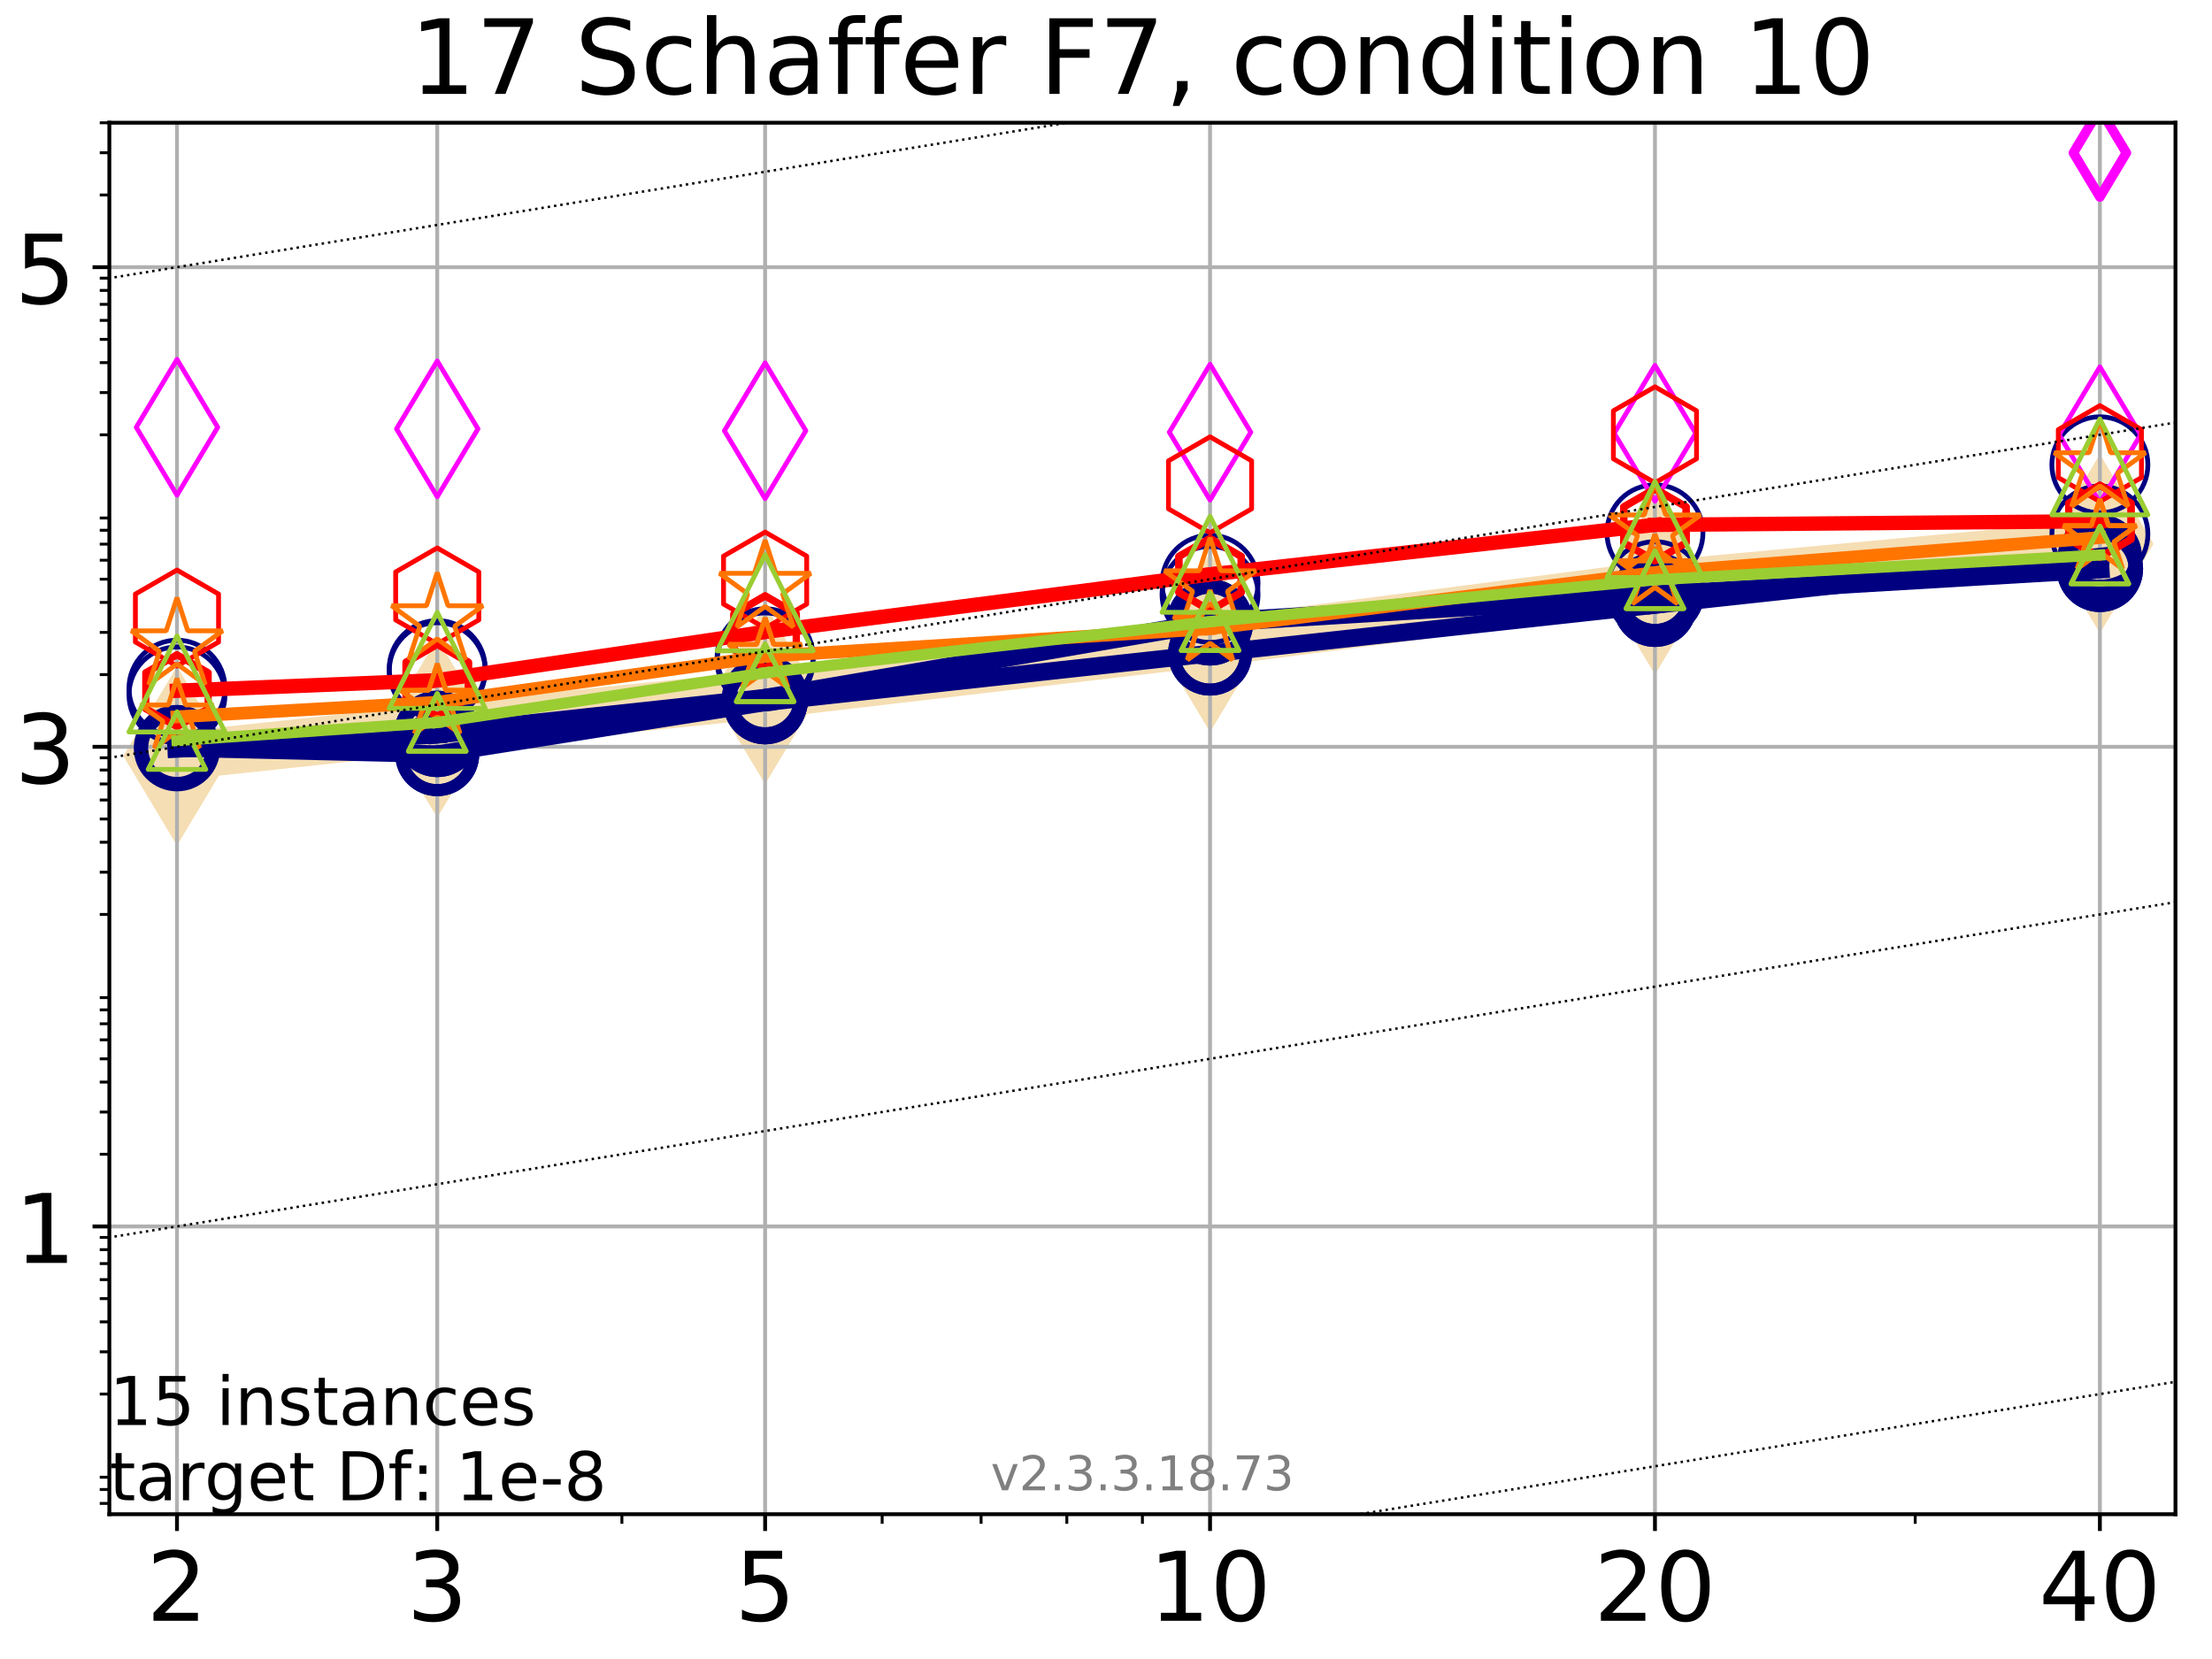 <?xml version="1.0" encoding="utf-8" standalone="no"?>
<!DOCTYPE svg PUBLIC "-//W3C//DTD SVG 1.1//EN"
  "http://www.w3.org/Graphics/SVG/1.1/DTD/svg11.dtd">
<!-- Created with matplotlib (https://matplotlib.org/) -->
<svg height="345.6pt" version="1.1" viewBox="0 0 460.8 345.6" width="460.8pt" xmlns="http://www.w3.org/2000/svg" xmlns:xlink="http://www.w3.org/1999/xlink">
 <defs>
  <style type="text/css">
*{stroke-linecap:butt;stroke-linejoin:round;}
  </style>
 </defs>
 <g id="figure_1">
  <g id="patch_1">
   <path d="M 0 345.6 
L 460.8 345.6 
L 460.8 0 
L 0 0 
z
" style="fill:#ffffff;"/>
  </g>
  <g id="axes_1">
   <g id="patch_2">
    <path d="M 22.78 315.44 
L 453.192 315.44 
L 453.192 25.56 
L 22.78 25.56 
z
" style="fill:#ffffff;"/>
   </g>
   <g id="line2d_1">
    <path clip-path="url(#pec51d8d184)" d="M 36.868 157.491 
L 91.085 151.68 
L 159.39 144.697 
L 252.074 133.842 
L 344.758 121.865 
L 437.443 113.269 
" style="fill:none;stroke:#f5deb3;stroke-linecap:square;stroke-width:10;"/>
    <defs>
     <path d="M -0 17.678 
L 10.607 0 
L 0 -17.678 
L -10.607 -0 
z
" id="me15bb0bf9f" style="stroke:#f5deb3;stroke-linejoin:miter;"/>
    </defs>
    <g clip-path="url(#pec51d8d184)">
     <use style="fill:#f5deb3;stroke:#f5deb3;stroke-linejoin:miter;" x="36.868" xlink:href="#me15bb0bf9f" y="157.491"/>
     <use style="fill:#f5deb3;stroke:#f5deb3;stroke-linejoin:miter;" x="91.085" xlink:href="#me15bb0bf9f" y="151.68"/>
     <use style="fill:#f5deb3;stroke:#f5deb3;stroke-linejoin:miter;" x="159.39" xlink:href="#me15bb0bf9f" y="144.697"/>
     <use style="fill:#f5deb3;stroke:#f5deb3;stroke-linejoin:miter;" x="252.074" xlink:href="#me15bb0bf9f" y="133.842"/>
     <use style="fill:#f5deb3;stroke:#f5deb3;stroke-linejoin:miter;" x="344.758" xlink:href="#me15bb0bf9f" y="121.865"/>
     <use style="fill:#f5deb3;stroke:#f5deb3;stroke-linejoin:miter;" x="437.443" xlink:href="#me15bb0bf9f" y="113.269"/>
    </g>
   </g>
   <g id="matplotlib.axis_1">
    <g id="xtick_1">
     <g id="line2d_2">
      <path clip-path="url(#pec51d8d184)" d="M 36.868 315.44 
L 36.868 25.56 
" style="fill:none;stroke:#b0b0b0;stroke-linecap:square;stroke-width:0.8;"/>
     </g>
     <g id="line2d_3">
      <defs>
       <path d="M 0 0 
L 0 3.5 
" id="m68711bae38" style="stroke:#000000;stroke-width:0.8;"/>
      </defs>
      <g>
       <use style="stroke:#000000;stroke-width:0.8;" x="36.868" xlink:href="#m68711bae38" y="315.44"/>
      </g>
     </g>
     <g id="text_1">
      <!-- 2 -->
      <defs>
       <path d="M 19.188 8.297 
L 53.609 8.297 
L 53.609 0 
L 7.328 0 
L 7.328 8.297 
Q 12.938 14.109 22.625 23.891 
Q 32.328 33.688 34.812 36.531 
Q 39.547 41.844 41.422 45.531 
Q 43.312 49.219 43.312 52.781 
Q 43.312 58.594 39.234 62.25 
Q 35.156 65.922 28.609 65.922 
Q 23.969 65.922 18.812 64.312 
Q 13.672 62.703 7.812 59.422 
L 7.812 69.391 
Q 13.766 71.781 18.938 73 
Q 24.125 74.219 28.422 74.219 
Q 39.75 74.219 46.484 68.547 
Q 53.219 62.891 53.219 53.422 
Q 53.219 48.922 51.531 44.891 
Q 49.859 40.875 45.406 35.406 
Q 44.188 33.984 37.641 27.219 
Q 31.109 20.453 19.188 8.297 
z
" id="DejaVuSans-50"/>
      </defs>
      <g transform="translate(30.506 337.637)scale(0.2 -0.2)">
       <use xlink:href="#DejaVuSans-50"/>
      </g>
     </g>
    </g>
    <g id="xtick_2">
     <g id="line2d_4">
      <path clip-path="url(#pec51d8d184)" d="M 91.085 315.44 
L 91.085 25.56 
" style="fill:none;stroke:#b0b0b0;stroke-linecap:square;stroke-width:0.8;"/>
     </g>
     <g id="line2d_5">
      <g>
       <use style="stroke:#000000;stroke-width:0.8;" x="91.085" xlink:href="#m68711bae38" y="315.44"/>
      </g>
     </g>
     <g id="text_2">
      <!-- 3 -->
      <defs>
       <path d="M 40.578 39.312 
Q 47.656 37.797 51.625 33 
Q 55.609 28.219 55.609 21.188 
Q 55.609 10.406 48.188 4.484 
Q 40.766 -1.422 27.094 -1.422 
Q 22.516 -1.422 17.656 -0.516 
Q 12.797 0.391 7.625 2.203 
L 7.625 11.719 
Q 11.719 9.328 16.594 8.109 
Q 21.484 6.891 26.812 6.891 
Q 36.078 6.891 40.938 10.547 
Q 45.797 14.203 45.797 21.188 
Q 45.797 27.641 41.281 31.266 
Q 36.766 34.906 28.719 34.906 
L 20.219 34.906 
L 20.219 43.016 
L 29.109 43.016 
Q 36.375 43.016 40.234 45.922 
Q 44.094 48.828 44.094 54.297 
Q 44.094 59.906 40.109 62.906 
Q 36.141 65.922 28.719 65.922 
Q 24.656 65.922 20.016 65.031 
Q 15.375 64.156 9.812 62.312 
L 9.812 71.094 
Q 15.438 72.656 20.344 73.438 
Q 25.25 74.219 29.594 74.219 
Q 40.828 74.219 47.359 69.109 
Q 53.906 64.016 53.906 55.328 
Q 53.906 49.266 50.438 45.094 
Q 46.969 40.922 40.578 39.312 
z
" id="DejaVuSans-51"/>
      </defs>
      <g transform="translate(84.723 337.637)scale(0.2 -0.2)">
       <use xlink:href="#DejaVuSans-51"/>
      </g>
     </g>
    </g>
    <g id="xtick_3">
     <g id="line2d_6">
      <path clip-path="url(#pec51d8d184)" d="M 159.39 315.44 
L 159.39 25.56 
" style="fill:none;stroke:#b0b0b0;stroke-linecap:square;stroke-width:0.8;"/>
     </g>
     <g id="line2d_7">
      <g>
       <use style="stroke:#000000;stroke-width:0.8;" x="159.39" xlink:href="#m68711bae38" y="315.44"/>
      </g>
     </g>
     <g id="text_3">
      <!-- 5 -->
      <defs>
       <path d="M 10.797 72.906 
L 49.516 72.906 
L 49.516 64.594 
L 19.828 64.594 
L 19.828 46.734 
Q 21.969 47.469 24.109 47.828 
Q 26.266 48.188 28.422 48.188 
Q 40.625 48.188 47.75 41.5 
Q 54.891 34.812 54.891 23.391 
Q 54.891 11.625 47.562 5.094 
Q 40.234 -1.422 26.906 -1.422 
Q 22.312 -1.422 17.547 -0.641 
Q 12.797 0.141 7.719 1.703 
L 7.719 11.625 
Q 12.109 9.234 16.797 8.062 
Q 21.484 6.891 26.703 6.891 
Q 35.156 6.891 40.078 11.328 
Q 45.016 15.766 45.016 23.391 
Q 45.016 31 40.078 35.438 
Q 35.156 39.891 26.703 39.891 
Q 22.75 39.891 18.812 39.016 
Q 14.891 38.141 10.797 36.281 
z
" id="DejaVuSans-53"/>
      </defs>
      <g transform="translate(153.028 337.637)scale(0.2 -0.2)">
       <use xlink:href="#DejaVuSans-53"/>
      </g>
     </g>
    </g>
    <g id="xtick_4">
     <g id="line2d_8">
      <path clip-path="url(#pec51d8d184)" d="M 252.074 315.44 
L 252.074 25.56 
" style="fill:none;stroke:#b0b0b0;stroke-linecap:square;stroke-width:0.8;"/>
     </g>
     <g id="line2d_9">
      <g>
       <use style="stroke:#000000;stroke-width:0.8;" x="252.074" xlink:href="#m68711bae38" y="315.44"/>
      </g>
     </g>
     <g id="text_4">
      <!-- 10 -->
      <defs>
       <path d="M 12.406 8.297 
L 28.516 8.297 
L 28.516 63.922 
L 10.984 60.406 
L 10.984 69.391 
L 28.422 72.906 
L 38.281 72.906 
L 38.281 8.297 
L 54.391 8.297 
L 54.391 0 
L 12.406 0 
z
" id="DejaVuSans-49"/>
       <path d="M 31.781 66.406 
Q 24.172 66.406 20.328 58.906 
Q 16.5 51.422 16.5 36.375 
Q 16.5 21.391 20.328 13.891 
Q 24.172 6.391 31.781 6.391 
Q 39.453 6.391 43.281 13.891 
Q 47.125 21.391 47.125 36.375 
Q 47.125 51.422 43.281 58.906 
Q 39.453 66.406 31.781 66.406 
z
M 31.781 74.219 
Q 44.047 74.219 50.516 64.516 
Q 56.984 54.828 56.984 36.375 
Q 56.984 17.969 50.516 8.266 
Q 44.047 -1.422 31.781 -1.422 
Q 19.531 -1.422 13.062 8.266 
Q 6.594 17.969 6.594 36.375 
Q 6.594 54.828 13.062 64.516 
Q 19.531 74.219 31.781 74.219 
z
" id="DejaVuSans-48"/>
      </defs>
      <g transform="translate(239.349 337.637)scale(0.2 -0.2)">
       <use xlink:href="#DejaVuSans-49"/>
       <use x="63.623" xlink:href="#DejaVuSans-48"/>
      </g>
     </g>
    </g>
    <g id="xtick_5">
     <g id="line2d_10">
      <path clip-path="url(#pec51d8d184)" d="M 344.758 315.44 
L 344.758 25.56 
" style="fill:none;stroke:#b0b0b0;stroke-linecap:square;stroke-width:0.8;"/>
     </g>
     <g id="line2d_11">
      <g>
       <use style="stroke:#000000;stroke-width:0.8;" x="344.758" xlink:href="#m68711bae38" y="315.44"/>
      </g>
     </g>
     <g id="text_5">
      <!-- 20 -->
      <g transform="translate(332.033 337.637)scale(0.2 -0.2)">
       <use xlink:href="#DejaVuSans-50"/>
       <use x="63.623" xlink:href="#DejaVuSans-48"/>
      </g>
     </g>
    </g>
    <g id="xtick_6">
     <g id="line2d_12">
      <path clip-path="url(#pec51d8d184)" d="M 437.443 315.44 
L 437.443 25.56 
" style="fill:none;stroke:#b0b0b0;stroke-linecap:square;stroke-width:0.8;"/>
     </g>
     <g id="line2d_13">
      <g>
       <use style="stroke:#000000;stroke-width:0.8;" x="437.443" xlink:href="#m68711bae38" y="315.44"/>
      </g>
     </g>
     <g id="text_6">
      <!-- 40 -->
      <defs>
       <path d="M 37.797 64.312 
L 12.891 25.391 
L 37.797 25.391 
z
M 35.203 72.906 
L 47.609 72.906 
L 47.609 25.391 
L 58.016 25.391 
L 58.016 17.188 
L 47.609 17.188 
L 47.609 0 
L 37.797 0 
L 37.797 17.188 
L 4.891 17.188 
L 4.891 26.703 
z
" id="DejaVuSans-52"/>
      </defs>
      <g transform="translate(424.718 337.637)scale(0.2 -0.2)">
       <use xlink:href="#DejaVuSans-52"/>
       <use x="63.623" xlink:href="#DejaVuSans-48"/>
      </g>
     </g>
    </g>
    <g id="xtick_7">
     <g id="line2d_14">
      <defs>
       <path d="M 0 0 
L 0 2 
" id="m7d50345750" style="stroke:#000000;stroke-width:0.6;"/>
      </defs>
      <g>
       <use style="stroke:#000000;stroke-width:0.6;" x="129.552" xlink:href="#m7d50345750" y="315.44"/>
      </g>
     </g>
    </g>
    <g id="xtick_8">
     <g id="line2d_15">
      <g>
       <use style="stroke:#000000;stroke-width:0.6;" x="183.769" xlink:href="#m7d50345750" y="315.44"/>
      </g>
     </g>
    </g>
    <g id="xtick_9">
     <g id="line2d_16">
      <g>
       <use style="stroke:#000000;stroke-width:0.6;" x="204.381" xlink:href="#m7d50345750" y="315.44"/>
      </g>
     </g>
    </g>
    <g id="xtick_10">
     <g id="line2d_17">
      <g>
       <use style="stroke:#000000;stroke-width:0.6;" x="222.237" xlink:href="#m7d50345750" y="315.44"/>
      </g>
     </g>
    </g>
    <g id="xtick_11">
     <g id="line2d_18">
      <g>
       <use style="stroke:#000000;stroke-width:0.6;" x="237.986" xlink:href="#m7d50345750" y="315.44"/>
      </g>
     </g>
    </g>
    <g id="xtick_12">
     <g id="line2d_19">
      <g>
       <use style="stroke:#000000;stroke-width:0.6;" x="398.975" xlink:href="#m7d50345750" y="315.44"/>
      </g>
     </g>
    </g>
   </g>
   <g id="matplotlib.axis_2">
    <g id="ytick_1">
     <g id="line2d_20">
      <path clip-path="url(#pec51d8d184)" d="M 22.78 255.491 
L 453.192 255.491 
" style="fill:none;stroke:#b0b0b0;stroke-linecap:square;stroke-width:0.8;"/>
     </g>
     <g id="line2d_21">
      <defs>
       <path d="M 0 0 
L -3.5 0 
" id="m1d83e9a3f2" style="stroke:#000000;stroke-width:0.8;"/>
      </defs>
      <g>
       <use style="stroke:#000000;stroke-width:0.8;" x="22.78" xlink:href="#m1d83e9a3f2" y="255.491"/>
      </g>
     </g>
     <g id="text_7">
      <!-- 1 -->
      <g transform="translate(3.055 263.089)scale(0.2 -0.2)">
       <use xlink:href="#DejaVuSans-49"/>
      </g>
     </g>
    </g>
    <g id="ytick_2">
     <g id="line2d_22">
      <path clip-path="url(#pec51d8d184)" d="M 22.78 155.575 
L 453.192 155.575 
" style="fill:none;stroke:#b0b0b0;stroke-linecap:square;stroke-width:0.8;"/>
     </g>
     <g id="line2d_23">
      <g>
       <use style="stroke:#000000;stroke-width:0.8;" x="22.78" xlink:href="#m1d83e9a3f2" y="155.575"/>
      </g>
     </g>
     <g id="text_8">
      <!-- 3 -->
      <g transform="translate(3.055 163.174)scale(0.2 -0.2)">
       <use xlink:href="#DejaVuSans-51"/>
      </g>
     </g>
    </g>
    <g id="ytick_3">
     <g id="line2d_24">
      <path clip-path="url(#pec51d8d184)" d="M 22.78 55.659 
L 453.192 55.659 
" style="fill:none;stroke:#b0b0b0;stroke-linecap:square;stroke-width:0.8;"/>
     </g>
     <g id="line2d_25">
      <g>
       <use style="stroke:#000000;stroke-width:0.8;" x="22.78" xlink:href="#m1d83e9a3f2" y="55.659"/>
      </g>
     </g>
     <g id="text_9">
      <!-- 5 -->
      <g transform="translate(3.055 63.258)scale(0.2 -0.2)">
       <use xlink:href="#DejaVuSans-53"/>
      </g>
     </g>
    </g>
    <g id="ytick_4">
     <g id="line2d_26">
      <defs>
       <path d="M 0 0 
L -2 0 
" id="m6122dd79e9" style="stroke:#000000;stroke-width:0.6;"/>
      </defs>
      <g>
       <use style="stroke:#000000;stroke-width:0.6;" x="22.78" xlink:href="#m6122dd79e9" y="313.187"/>
      </g>
     </g>
    </g>
    <g id="ytick_5">
     <g id="line2d_27">
      <g>
       <use style="stroke:#000000;stroke-width:0.6;" x="22.78" xlink:href="#m6122dd79e9" y="310.29"/>
      </g>
     </g>
    </g>
    <g id="ytick_6">
     <g id="line2d_28">
      <g>
       <use style="stroke:#000000;stroke-width:0.6;" x="22.78" xlink:href="#m6122dd79e9" y="307.734"/>
      </g>
     </g>
    </g>
    <g id="ytick_7">
     <g id="line2d_29">
      <g>
       <use style="stroke:#000000;stroke-width:0.6;" x="22.78" xlink:href="#m6122dd79e9" y="290.41"/>
      </g>
     </g>
    </g>
    <g id="ytick_8">
     <g id="line2d_30">
      <g>
       <use style="stroke:#000000;stroke-width:0.6;" x="22.78" xlink:href="#m6122dd79e9" y="281.613"/>
      </g>
     </g>
    </g>
    <g id="ytick_9">
     <g id="line2d_31">
      <g>
       <use style="stroke:#000000;stroke-width:0.6;" x="22.78" xlink:href="#m6122dd79e9" y="275.371"/>
      </g>
     </g>
    </g>
    <g id="ytick_10">
     <g id="line2d_32">
      <g>
       <use style="stroke:#000000;stroke-width:0.6;" x="22.78" xlink:href="#m6122dd79e9" y="270.529"/>
      </g>
     </g>
    </g>
    <g id="ytick_11">
     <g id="line2d_33">
      <g>
       <use style="stroke:#000000;stroke-width:0.6;" x="22.78" xlink:href="#m6122dd79e9" y="266.574"/>
      </g>
     </g>
    </g>
    <g id="ytick_12">
     <g id="line2d_34">
      <g>
       <use style="stroke:#000000;stroke-width:0.6;" x="22.78" xlink:href="#m6122dd79e9" y="263.229"/>
      </g>
     </g>
    </g>
    <g id="ytick_13">
     <g id="line2d_35">
      <g>
       <use style="stroke:#000000;stroke-width:0.6;" x="22.78" xlink:href="#m6122dd79e9" y="260.332"/>
      </g>
     </g>
    </g>
    <g id="ytick_14">
     <g id="line2d_36">
      <g>
       <use style="stroke:#000000;stroke-width:0.6;" x="22.78" xlink:href="#m6122dd79e9" y="257.777"/>
      </g>
     </g>
    </g>
    <g id="ytick_15">
     <g id="line2d_37">
      <g>
       <use style="stroke:#000000;stroke-width:0.6;" x="22.78" xlink:href="#m6122dd79e9" y="240.452"/>
      </g>
     </g>
    </g>
    <g id="ytick_16">
     <g id="line2d_38">
      <g>
       <use style="stroke:#000000;stroke-width:0.6;" x="22.78" xlink:href="#m6122dd79e9" y="231.655"/>
      </g>
     </g>
    </g>
    <g id="ytick_17">
     <g id="line2d_39">
      <g>
       <use style="stroke:#000000;stroke-width:0.6;" x="22.78" xlink:href="#m6122dd79e9" y="225.413"/>
      </g>
     </g>
    </g>
    <g id="ytick_18">
     <g id="line2d_40">
      <g>
       <use style="stroke:#000000;stroke-width:0.6;" x="22.78" xlink:href="#m6122dd79e9" y="220.572"/>
      </g>
     </g>
    </g>
    <g id="ytick_19">
     <g id="line2d_41">
      <g>
       <use style="stroke:#000000;stroke-width:0.6;" x="22.78" xlink:href="#m6122dd79e9" y="216.616"/>
      </g>
     </g>
    </g>
    <g id="ytick_20">
     <g id="line2d_42">
      <g>
       <use style="stroke:#000000;stroke-width:0.6;" x="22.78" xlink:href="#m6122dd79e9" y="213.271"/>
      </g>
     </g>
    </g>
    <g id="ytick_21">
     <g id="line2d_43">
      <g>
       <use style="stroke:#000000;stroke-width:0.6;" x="22.78" xlink:href="#m6122dd79e9" y="210.374"/>
      </g>
     </g>
    </g>
    <g id="ytick_22">
     <g id="line2d_44">
      <g>
       <use style="stroke:#000000;stroke-width:0.6;" x="22.78" xlink:href="#m6122dd79e9" y="207.819"/>
      </g>
     </g>
    </g>
    <g id="ytick_23">
     <g id="line2d_45">
      <g>
       <use style="stroke:#000000;stroke-width:0.6;" x="22.78" xlink:href="#m6122dd79e9" y="190.494"/>
      </g>
     </g>
    </g>
    <g id="ytick_24">
     <g id="line2d_46">
      <g>
       <use style="stroke:#000000;stroke-width:0.6;" x="22.78" xlink:href="#m6122dd79e9" y="181.697"/>
      </g>
     </g>
    </g>
    <g id="ytick_25">
     <g id="line2d_47">
      <g>
       <use style="stroke:#000000;stroke-width:0.6;" x="22.78" xlink:href="#m6122dd79e9" y="175.455"/>
      </g>
     </g>
    </g>
    <g id="ytick_26">
     <g id="line2d_48">
      <g>
       <use style="stroke:#000000;stroke-width:0.6;" x="22.78" xlink:href="#m6122dd79e9" y="170.614"/>
      </g>
     </g>
    </g>
    <g id="ytick_27">
     <g id="line2d_49">
      <g>
       <use style="stroke:#000000;stroke-width:0.6;" x="22.78" xlink:href="#m6122dd79e9" y="166.658"/>
      </g>
     </g>
    </g>
    <g id="ytick_28">
     <g id="line2d_50">
      <g>
       <use style="stroke:#000000;stroke-width:0.6;" x="22.78" xlink:href="#m6122dd79e9" y="163.314"/>
      </g>
     </g>
    </g>
    <g id="ytick_29">
     <g id="line2d_51">
      <g>
       <use style="stroke:#000000;stroke-width:0.6;" x="22.78" xlink:href="#m6122dd79e9" y="160.416"/>
      </g>
     </g>
    </g>
    <g id="ytick_30">
     <g id="line2d_52">
      <g>
       <use style="stroke:#000000;stroke-width:0.6;" x="22.78" xlink:href="#m6122dd79e9" y="157.861"/>
      </g>
     </g>
    </g>
    <g id="ytick_31">
     <g id="line2d_53">
      <g>
       <use style="stroke:#000000;stroke-width:0.6;" x="22.78" xlink:href="#m6122dd79e9" y="140.536"/>
      </g>
     </g>
    </g>
    <g id="ytick_32">
     <g id="line2d_54">
      <g>
       <use style="stroke:#000000;stroke-width:0.6;" x="22.78" xlink:href="#m6122dd79e9" y="131.739"/>
      </g>
     </g>
    </g>
    <g id="ytick_33">
     <g id="line2d_55">
      <g>
       <use style="stroke:#000000;stroke-width:0.6;" x="22.78" xlink:href="#m6122dd79e9" y="125.497"/>
      </g>
     </g>
    </g>
    <g id="ytick_34">
     <g id="line2d_56">
      <g>
       <use style="stroke:#000000;stroke-width:0.6;" x="22.78" xlink:href="#m6122dd79e9" y="120.656"/>
      </g>
     </g>
    </g>
    <g id="ytick_35">
     <g id="line2d_57">
      <g>
       <use style="stroke:#000000;stroke-width:0.6;" x="22.78" xlink:href="#m6122dd79e9" y="116.7"/>
      </g>
     </g>
    </g>
    <g id="ytick_36">
     <g id="line2d_58">
      <g>
       <use style="stroke:#000000;stroke-width:0.6;" x="22.78" xlink:href="#m6122dd79e9" y="113.356"/>
      </g>
     </g>
    </g>
    <g id="ytick_37">
     <g id="line2d_59">
      <g>
       <use style="stroke:#000000;stroke-width:0.6;" x="22.78" xlink:href="#m6122dd79e9" y="110.459"/>
      </g>
     </g>
    </g>
    <g id="ytick_38">
     <g id="line2d_60">
      <g>
       <use style="stroke:#000000;stroke-width:0.6;" x="22.78" xlink:href="#m6122dd79e9" y="107.903"/>
      </g>
     </g>
    </g>
    <g id="ytick_39">
     <g id="line2d_61">
      <g>
       <use style="stroke:#000000;stroke-width:0.6;" x="22.78" xlink:href="#m6122dd79e9" y="90.578"/>
      </g>
     </g>
    </g>
    <g id="ytick_40">
     <g id="line2d_62">
      <g>
       <use style="stroke:#000000;stroke-width:0.6;" x="22.78" xlink:href="#m6122dd79e9" y="81.781"/>
      </g>
     </g>
    </g>
    <g id="ytick_41">
     <g id="line2d_63">
      <g>
       <use style="stroke:#000000;stroke-width:0.6;" x="22.78" xlink:href="#m6122dd79e9" y="75.54"/>
      </g>
     </g>
    </g>
    <g id="ytick_42">
     <g id="line2d_64">
      <g>
       <use style="stroke:#000000;stroke-width:0.6;" x="22.78" xlink:href="#m6122dd79e9" y="70.698"/>
      </g>
     </g>
    </g>
    <g id="ytick_43">
     <g id="line2d_65">
      <g>
       <use style="stroke:#000000;stroke-width:0.6;" x="22.78" xlink:href="#m6122dd79e9" y="66.743"/>
      </g>
     </g>
    </g>
    <g id="ytick_44">
     <g id="line2d_66">
      <g>
       <use style="stroke:#000000;stroke-width:0.6;" x="22.78" xlink:href="#m6122dd79e9" y="63.398"/>
      </g>
     </g>
    </g>
    <g id="ytick_45">
     <g id="line2d_67">
      <g>
       <use style="stroke:#000000;stroke-width:0.6;" x="22.78" xlink:href="#m6122dd79e9" y="60.501"/>
      </g>
     </g>
    </g>
    <g id="ytick_46">
     <g id="line2d_68">
      <g>
       <use style="stroke:#000000;stroke-width:0.6;" x="22.78" xlink:href="#m6122dd79e9" y="57.945"/>
      </g>
     </g>
    </g>
    <g id="ytick_47">
     <g id="line2d_69">
      <g>
       <use style="stroke:#000000;stroke-width:0.6;" x="22.78" xlink:href="#m6122dd79e9" y="40.621"/>
      </g>
     </g>
    </g>
    <g id="ytick_48">
     <g id="line2d_70">
      <g>
       <use style="stroke:#000000;stroke-width:0.6;" x="22.78" xlink:href="#m6122dd79e9" y="31.824"/>
      </g>
     </g>
    </g>
    <g id="ytick_49">
     <g id="line2d_71">
      <g>
       <use style="stroke:#000000;stroke-width:0.6;" x="22.78" xlink:href="#m6122dd79e9" y="25.582"/>
      </g>
     </g>
    </g>
   </g>
   <g id="line2d_72">
    <path clip-path="url(#pec51d8d184)" d="M 36.868 155.849 
L 91.085 152.883 
" style="fill:none;stroke:#000080;stroke-linecap:square;stroke-width:4;"/>
    <defs>
     <path d="M 0 7.5 
C 1.989 7.5 3.897 6.71 5.303 5.303 
C 6.71 3.897 7.5 1.989 7.5 0 
C 7.5 -1.989 6.71 -3.897 5.303 -5.303 
C 3.897 -6.71 1.989 -7.5 0 -7.5 
C -1.989 -7.5 -3.897 -6.71 -5.303 -5.303 
C -6.71 -3.897 -7.5 -1.989 -7.5 0 
C -7.5 1.989 -6.71 3.897 -5.303 5.303 
C -3.897 6.71 -1.989 7.5 0 7.5 
z
" id="m231970444f" style="stroke:#000080;stroke-width:3;"/>
    </defs>
    <g clip-path="url(#pec51d8d184)">
     <use style="fill-opacity:0;stroke:#000080;stroke-width:3;" x="36.868" xlink:href="#m231970444f" y="155.849"/>
     <use style="fill-opacity:0;stroke:#000080;stroke-width:3;" x="91.085" xlink:href="#m231970444f" y="152.883"/>
    </g>
   </g>
   <g id="line2d_73">
    <path clip-path="url(#pec51d8d184)" d="M 91.085 152.883 
L 159.39 145.508 
" style="fill:none;stroke:#000080;stroke-linecap:square;stroke-width:4;"/>
    <g clip-path="url(#pec51d8d184)">
     <use style="fill-opacity:0;stroke:#000080;stroke-width:3;" x="91.085" xlink:href="#m231970444f" y="152.883"/>
     <use style="fill-opacity:0;stroke:#000080;stroke-width:3;" x="159.39" xlink:href="#m231970444f" y="145.508"/>
    </g>
   </g>
   <g id="line2d_74">
    <path clip-path="url(#pec51d8d184)" d="M 159.39 145.508 
L 252.074 129.647 
" style="fill:none;stroke:#000080;stroke-linecap:square;stroke-width:4;"/>
    <g clip-path="url(#pec51d8d184)">
     <use style="fill-opacity:0;stroke:#000080;stroke-width:3;" x="159.39" xlink:href="#m231970444f" y="145.508"/>
     <use style="fill-opacity:0;stroke:#000080;stroke-width:3;" x="252.074" xlink:href="#m231970444f" y="129.647"/>
    </g>
   </g>
   <g id="line2d_75">
    <path clip-path="url(#pec51d8d184)" d="M 252.074 129.647 
L 344.758 123.986 
" style="fill:none;stroke:#000080;stroke-linecap:square;stroke-width:4;"/>
    <g clip-path="url(#pec51d8d184)">
     <use style="fill-opacity:0;stroke:#000080;stroke-width:3;" x="252.074" xlink:href="#m231970444f" y="129.647"/>
     <use style="fill-opacity:0;stroke:#000080;stroke-width:3;" x="344.758" xlink:href="#m231970444f" y="123.986"/>
    </g>
   </g>
   <g id="line2d_76">
    <path clip-path="url(#pec51d8d184)" d="M 344.758 123.986 
L 437.443 118.501 
" style="fill:none;stroke:#000080;stroke-linecap:square;stroke-width:4;"/>
    <g clip-path="url(#pec51d8d184)">
     <use style="fill-opacity:0;stroke:#000080;stroke-width:3;" x="344.758" xlink:href="#m231970444f" y="123.986"/>
     <use style="fill-opacity:0;stroke:#000080;stroke-width:3;" x="437.443" xlink:href="#m231970444f" y="118.501"/>
    </g>
   </g>
   <g id="line2d_77">
    <path clip-path="url(#pec51d8d184)" d="M 437.443 118.501 
" style="fill:none;stroke:#000080;stroke-linecap:square;stroke-width:4;"/>
    <g clip-path="url(#pec51d8d184)">
     <use style="fill-opacity:0;stroke:#000080;stroke-width:3;" x="437.443" xlink:href="#m231970444f" y="118.501"/>
    </g>
   </g>
   <g id="line2d_78"/>
   <g id="line2d_79">
    <defs>
     <path d="M 0 10 
C 2.652 10 5.196 8.946 7.071 7.071 
C 8.946 5.196 10 2.652 10 0 
C 10 -2.652 8.946 -5.196 7.071 -7.071 
C 5.196 -8.946 2.652 -10 0 -10 
C -2.652 -10 -5.196 -8.946 -7.071 -7.071 
C -8.946 -5.196 -10 -2.652 -10 0 
C -10 2.652 -8.946 5.196 -7.071 7.071 
C -5.196 8.946 -2.652 10 0 10 
z
" id="m37661b1d58" style="stroke:#000080;"/>
    </defs>
    <g clip-path="url(#pec51d8d184)">
     <use style="fill-opacity:0;stroke:#000080;" x="36.868" xlink:href="#m37661b1d58" y="144.769"/>
     <use style="fill-opacity:0;stroke:#000080;" x="91.085" xlink:href="#m37661b1d58" y="139.286"/>
     <use style="fill-opacity:0;stroke:#000080;" x="159.39" xlink:href="#m37661b1d58" y="137.682"/>
     <use style="fill-opacity:0;stroke:#000080;" x="252.074" xlink:href="#m37661b1d58" y="121.493"/>
     <use style="fill-opacity:0;stroke:#000080;" x="344.758" xlink:href="#m37661b1d58" y="111.001"/>
     <use style="fill-opacity:0;stroke:#000080;" x="437.443" xlink:href="#m37661b1d58" y="111.251"/>
    </g>
   </g>
   <g id="line2d_80">
    <path clip-path="url(#pec51d8d184)" d="M 36.868 155.818 
L 91.085 157.106 
" style="fill:none;stroke:#000080;stroke-linecap:square;stroke-width:3.667;"/>
    <defs>
     <path d="M 0 7.5 
C 1.989 7.5 3.897 6.71 5.303 5.303 
C 6.71 3.897 7.5 1.989 7.5 0 
C 7.5 -1.989 6.71 -3.897 5.303 -5.303 
C 3.897 -6.71 1.989 -7.5 0 -7.5 
C -1.989 -7.5 -3.897 -6.71 -5.303 -5.303 
C -6.71 -3.897 -7.5 -1.989 -7.5 0 
C -7.5 1.989 -6.71 3.897 -5.303 5.303 
C -3.897 6.71 -1.989 7.5 0 7.5 
z
" id="m750f864ede" style="stroke:#000080;stroke-width:2.5;"/>
    </defs>
    <g clip-path="url(#pec51d8d184)">
     <use style="fill-opacity:0;stroke:#000080;stroke-width:2.5;" x="36.868" xlink:href="#m750f864ede" y="155.818"/>
     <use style="fill-opacity:0;stroke:#000080;stroke-width:2.5;" x="91.085" xlink:href="#m750f864ede" y="157.106"/>
    </g>
   </g>
   <g id="line2d_81">
    <path clip-path="url(#pec51d8d184)" d="M 91.085 157.106 
L 159.39 146.309 
" style="fill:none;stroke:#000080;stroke-linecap:square;stroke-width:3.667;"/>
    <g clip-path="url(#pec51d8d184)">
     <use style="fill-opacity:0;stroke:#000080;stroke-width:2.5;" x="91.085" xlink:href="#m750f864ede" y="157.106"/>
     <use style="fill-opacity:0;stroke:#000080;stroke-width:2.5;" x="159.39" xlink:href="#m750f864ede" y="146.309"/>
    </g>
   </g>
   <g id="line2d_82">
    <path clip-path="url(#pec51d8d184)" d="M 159.39 146.309 
L 252.074 136.155 
" style="fill:none;stroke:#000080;stroke-linecap:square;stroke-width:3.667;"/>
    <g clip-path="url(#pec51d8d184)">
     <use style="fill-opacity:0;stroke:#000080;stroke-width:2.5;" x="159.39" xlink:href="#m750f864ede" y="146.309"/>
     <use style="fill-opacity:0;stroke:#000080;stroke-width:2.5;" x="252.074" xlink:href="#m750f864ede" y="136.155"/>
    </g>
   </g>
   <g id="line2d_83">
    <path clip-path="url(#pec51d8d184)" d="M 252.074 136.155 
L 344.758 126.021 
" style="fill:none;stroke:#000080;stroke-linecap:square;stroke-width:3.667;"/>
    <g clip-path="url(#pec51d8d184)">
     <use style="fill-opacity:0;stroke:#000080;stroke-width:2.5;" x="252.074" xlink:href="#m750f864ede" y="136.155"/>
     <use style="fill-opacity:0;stroke:#000080;stroke-width:2.5;" x="344.758" xlink:href="#m750f864ede" y="126.021"/>
    </g>
   </g>
   <g id="line2d_84">
    <path clip-path="url(#pec51d8d184)" d="M 344.758 126.021 
L 437.443 115.953 
" style="fill:none;stroke:#000080;stroke-linecap:square;stroke-width:3.667;"/>
    <g clip-path="url(#pec51d8d184)">
     <use style="fill-opacity:0;stroke:#000080;stroke-width:2.5;" x="344.758" xlink:href="#m750f864ede" y="126.021"/>
     <use style="fill-opacity:0;stroke:#000080;stroke-width:2.5;" x="437.443" xlink:href="#m750f864ede" y="115.953"/>
    </g>
   </g>
   <g id="line2d_85">
    <path clip-path="url(#pec51d8d184)" d="M 437.443 115.953 
" style="fill:none;stroke:#000080;stroke-linecap:square;stroke-width:3.667;"/>
    <g clip-path="url(#pec51d8d184)">
     <use style="fill-opacity:0;stroke:#000080;stroke-width:2.5;" x="437.443" xlink:href="#m750f864ede" y="115.953"/>
    </g>
   </g>
   <g id="line2d_86"/>
   <g id="line2d_87">
    <g clip-path="url(#pec51d8d184)">
     <use style="fill-opacity:0;stroke:#000080;" x="36.868" xlink:href="#m37661b1d58" y="143.365"/>
     <use style="fill-opacity:0;stroke:#000080;" x="91.085" xlink:href="#m37661b1d58" y="139.72"/>
     <use style="fill-opacity:0;stroke:#000080;" x="159.39" xlink:href="#m37661b1d58" y="136.822"/>
     <use style="fill-opacity:0;stroke:#000080;" x="252.074" xlink:href="#m37661b1d58" y="123.831"/>
     <use style="fill-opacity:0;stroke:#000080;" x="344.758" xlink:href="#m37661b1d58" y="122.831"/>
     <use style="fill-opacity:0;stroke:#000080;" x="437.443" xlink:href="#m37661b1d58" y="96.825"/>
    </g>
   </g>
   <g id="line2d_88">
    <path clip-path="url(#pec51d8d184)" d="M 437.443 31.842 
" style="fill:none;stroke:#ff00ff;stroke-linecap:square;stroke-width:3.333;"/>
    <defs>
     <path d="M -0 9.192 
L 5.515 0 
L 0 -9.192 
L -5.515 -0 
z
" id="m9096439503" style="stroke:#ff00ff;stroke-linejoin:miter;stroke-width:2;"/>
    </defs>
    <g clip-path="url(#pec51d8d184)">
     <use style="fill-opacity:0;stroke:#ff00ff;stroke-linejoin:miter;stroke-width:2;" x="437.443" xlink:href="#m9096439503" y="31.842"/>
    </g>
   </g>
   <g id="line2d_89"/>
   <g id="line2d_90">
    <defs>
     <path d="M -0 14.142 
L 8.485 0 
L -0 -14.142 
L -8.485 -0 
z
" id="m6391b1c2c2" style="stroke:#ff00ff;stroke-linejoin:miter;"/>
    </defs>
    <g clip-path="url(#pec51d8d184)">
     <use style="fill-opacity:0;stroke:#ff00ff;stroke-linejoin:miter;" x="36.868" xlink:href="#m6391b1c2c2" y="89.012"/>
     <use style="fill-opacity:0;stroke:#ff00ff;stroke-linejoin:miter;" x="91.085" xlink:href="#m6391b1c2c2" y="89.336"/>
     <use style="fill-opacity:0;stroke:#ff00ff;stroke-linejoin:miter;" x="159.39" xlink:href="#m6391b1c2c2" y="89.73"/>
     <use style="fill-opacity:0;stroke:#ff00ff;stroke-linejoin:miter;" x="252.074" xlink:href="#m6391b1c2c2" y="90.032"/>
     <use style="fill-opacity:0;stroke:#ff00ff;stroke-linejoin:miter;" x="344.758" xlink:href="#m6391b1c2c2" y="90.256"/>
     <use style="fill-opacity:0;stroke:#ff00ff;stroke-linejoin:miter;" x="437.443" xlink:href="#m6391b1c2c2" y="90.565"/>
    </g>
   </g>
   <g id="line2d_91">
    <path clip-path="url(#pec51d8d184)" d="M 36.868 143.89 
L 91.085 141.712 
" style="fill:none;stroke:#ff0000;stroke-linecap:square;stroke-width:3;"/>
    <defs>
     <path d="M 0 -7.5 
L -6.495 -3.75 
L -6.495 3.75 
L -0 7.5 
L 6.495 3.75 
L 6.495 -3.75 
z
" id="m71729aacdb" style="stroke:#ff0000;stroke-linejoin:miter;stroke-width:1.5;"/>
    </defs>
    <g clip-path="url(#pec51d8d184)">
     <use style="fill-opacity:0;stroke:#ff0000;stroke-linejoin:miter;stroke-width:1.5;" x="36.868" xlink:href="#m71729aacdb" y="143.89"/>
     <use style="fill-opacity:0;stroke:#ff0000;stroke-linejoin:miter;stroke-width:1.5;" x="91.085" xlink:href="#m71729aacdb" y="141.712"/>
    </g>
   </g>
   <g id="line2d_92">
    <path clip-path="url(#pec51d8d184)" d="M 91.085 141.712 
L 159.39 131.631 
" style="fill:none;stroke:#ff0000;stroke-linecap:square;stroke-width:3;"/>
    <g clip-path="url(#pec51d8d184)">
     <use style="fill-opacity:0;stroke:#ff0000;stroke-linejoin:miter;stroke-width:1.5;" x="91.085" xlink:href="#m71729aacdb" y="141.712"/>
     <use style="fill-opacity:0;stroke:#ff0000;stroke-linejoin:miter;stroke-width:1.5;" x="159.39" xlink:href="#m71729aacdb" y="131.631"/>
    </g>
   </g>
   <g id="line2d_93">
    <path clip-path="url(#pec51d8d184)" d="M 159.39 131.631 
L 252.074 119.67 
" style="fill:none;stroke:#ff0000;stroke-linecap:square;stroke-width:3;"/>
    <g clip-path="url(#pec51d8d184)">
     <use style="fill-opacity:0;stroke:#ff0000;stroke-linejoin:miter;stroke-width:1.5;" x="159.39" xlink:href="#m71729aacdb" y="131.631"/>
     <use style="fill-opacity:0;stroke:#ff0000;stroke-linejoin:miter;stroke-width:1.5;" x="252.074" xlink:href="#m71729aacdb" y="119.67"/>
    </g>
   </g>
   <g id="line2d_94">
    <path clip-path="url(#pec51d8d184)" d="M 252.074 119.67 
L 344.758 109.334 
" style="fill:none;stroke:#ff0000;stroke-linecap:square;stroke-width:3;"/>
    <g clip-path="url(#pec51d8d184)">
     <use style="fill-opacity:0;stroke:#ff0000;stroke-linejoin:miter;stroke-width:1.5;" x="252.074" xlink:href="#m71729aacdb" y="119.67"/>
     <use style="fill-opacity:0;stroke:#ff0000;stroke-linejoin:miter;stroke-width:1.5;" x="344.758" xlink:href="#m71729aacdb" y="109.334"/>
    </g>
   </g>
   <g id="line2d_95">
    <path clip-path="url(#pec51d8d184)" d="M 344.758 109.334 
L 437.443 108.583 
" style="fill:none;stroke:#ff0000;stroke-linecap:square;stroke-width:3;"/>
    <g clip-path="url(#pec51d8d184)">
     <use style="fill-opacity:0;stroke:#ff0000;stroke-linejoin:miter;stroke-width:1.5;" x="344.758" xlink:href="#m71729aacdb" y="109.334"/>
     <use style="fill-opacity:0;stroke:#ff0000;stroke-linejoin:miter;stroke-width:1.5;" x="437.443" xlink:href="#m71729aacdb" y="108.583"/>
    </g>
   </g>
   <g id="line2d_96">
    <path clip-path="url(#pec51d8d184)" d="M 437.443 108.583 
" style="fill:none;stroke:#ff0000;stroke-linecap:square;stroke-width:3;"/>
    <g clip-path="url(#pec51d8d184)">
     <use style="fill-opacity:0;stroke:#ff0000;stroke-linejoin:miter;stroke-width:1.5;" x="437.443" xlink:href="#m71729aacdb" y="108.583"/>
    </g>
   </g>
   <g id="line2d_97"/>
   <g id="line2d_98">
    <defs>
     <path d="M 0 -10 
L -8.66 -5 
L -8.66 5 
L -0 10 
L 8.66 5 
L 8.66 -5 
z
" id="m991a12ef22" style="stroke:#ff0000;stroke-linejoin:miter;"/>
    </defs>
    <g clip-path="url(#pec51d8d184)">
     <use style="fill-opacity:0;stroke:#ff0000;stroke-linejoin:miter;" x="36.868" xlink:href="#m991a12ef22" y="128.751"/>
     <use style="fill-opacity:0;stroke:#ff0000;stroke-linejoin:miter;" x="91.085" xlink:href="#m991a12ef22" y="124.146"/>
     <use style="fill-opacity:0;stroke:#ff0000;stroke-linejoin:miter;" x="159.39" xlink:href="#m991a12ef22" y="120.845"/>
     <use style="fill-opacity:0;stroke:#ff0000;stroke-linejoin:miter;" x="252.074" xlink:href="#m991a12ef22" y="100.999"/>
     <use style="fill-opacity:0;stroke:#ff0000;stroke-linejoin:miter;" x="344.758" xlink:href="#m991a12ef22" y="90.576"/>
     <use style="fill-opacity:0;stroke:#ff0000;stroke-linejoin:miter;" x="437.443" xlink:href="#m991a12ef22" y="94.492"/>
    </g>
   </g>
   <g id="line2d_99">
    <path clip-path="url(#pec51d8d184)" d="M 36.868 149.331 
L 91.085 146.293 
" style="fill:none;stroke:#ff7500;stroke-linecap:square;stroke-width:2.667;"/>
    <defs>
     <path d="M 0 -8 
L -1.796 -2.472 
L -7.608 -2.472 
L -2.906 0.944 
L -4.702 6.472 
L -0 3.056 
L 4.702 6.472 
L 2.906 0.944 
L 7.608 -2.472 
L 1.796 -2.472 
z
" id="mbbd32450bc" style="stroke:#ff7500;stroke-linejoin:bevel;"/>
    </defs>
    <g clip-path="url(#pec51d8d184)">
     <use style="fill-opacity:0;stroke:#ff7500;stroke-linejoin:bevel;" x="36.868" xlink:href="#mbbd32450bc" y="149.331"/>
     <use style="fill-opacity:0;stroke:#ff7500;stroke-linejoin:bevel;" x="91.085" xlink:href="#mbbd32450bc" y="146.293"/>
    </g>
   </g>
   <g id="line2d_100">
    <path clip-path="url(#pec51d8d184)" d="M 91.085 146.293 
L 159.39 136.725 
" style="fill:none;stroke:#ff7500;stroke-linecap:square;stroke-width:2.667;"/>
    <g clip-path="url(#pec51d8d184)">
     <use style="fill-opacity:0;stroke:#ff7500;stroke-linejoin:bevel;" x="91.085" xlink:href="#mbbd32450bc" y="146.293"/>
     <use style="fill-opacity:0;stroke:#ff7500;stroke-linejoin:bevel;" x="159.39" xlink:href="#mbbd32450bc" y="136.725"/>
    </g>
   </g>
   <g id="line2d_101">
    <path clip-path="url(#pec51d8d184)" d="M 159.39 136.725 
L 252.074 130.962 
" style="fill:none;stroke:#ff7500;stroke-linecap:square;stroke-width:2.667;"/>
    <g clip-path="url(#pec51d8d184)">
     <use style="fill-opacity:0;stroke:#ff7500;stroke-linejoin:bevel;" x="159.39" xlink:href="#mbbd32450bc" y="136.725"/>
     <use style="fill-opacity:0;stroke:#ff7500;stroke-linejoin:bevel;" x="252.074" xlink:href="#mbbd32450bc" y="130.962"/>
    </g>
   </g>
   <g id="line2d_102">
    <path clip-path="url(#pec51d8d184)" d="M 252.074 130.962 
L 344.758 119.285 
" style="fill:none;stroke:#ff7500;stroke-linecap:square;stroke-width:2.667;"/>
    <g clip-path="url(#pec51d8d184)">
     <use style="fill-opacity:0;stroke:#ff7500;stroke-linejoin:bevel;" x="252.074" xlink:href="#mbbd32450bc" y="130.962"/>
     <use style="fill-opacity:0;stroke:#ff7500;stroke-linejoin:bevel;" x="344.758" xlink:href="#mbbd32450bc" y="119.285"/>
    </g>
   </g>
   <g id="line2d_103">
    <path clip-path="url(#pec51d8d184)" d="M 344.758 119.285 
L 437.443 111.981 
" style="fill:none;stroke:#ff7500;stroke-linecap:square;stroke-width:2.667;"/>
    <g clip-path="url(#pec51d8d184)">
     <use style="fill-opacity:0;stroke:#ff7500;stroke-linejoin:bevel;" x="344.758" xlink:href="#mbbd32450bc" y="119.285"/>
     <use style="fill-opacity:0;stroke:#ff7500;stroke-linejoin:bevel;" x="437.443" xlink:href="#mbbd32450bc" y="111.981"/>
    </g>
   </g>
   <g id="line2d_104">
    <path clip-path="url(#pec51d8d184)" d="M 437.443 111.981 
" style="fill:none;stroke:#ff7500;stroke-linecap:square;stroke-width:2.667;"/>
    <g clip-path="url(#pec51d8d184)">
     <use style="fill-opacity:0;stroke:#ff7500;stroke-linejoin:bevel;" x="437.443" xlink:href="#mbbd32450bc" y="111.981"/>
    </g>
   </g>
   <g id="line2d_105"/>
   <g id="line2d_106">
    <defs>
     <path d="M 0 -10 
L -2.245 -3.09 
L -9.511 -3.09 
L -3.633 1.18 
L -5.878 8.09 
L -0 3.82 
L 5.878 8.09 
L 3.633 1.18 
L 9.511 -3.09 
L 2.245 -3.09 
z
" id="m4047f3d089" style="stroke:#ff7500;stroke-linejoin:bevel;"/>
    </defs>
    <g clip-path="url(#pec51d8d184)">
     <use style="fill-opacity:0;stroke:#ff7500;stroke-linejoin:bevel;" x="36.868" xlink:href="#m4047f3d089" y="134.5"/>
     <use style="fill-opacity:0;stroke:#ff7500;stroke-linejoin:bevel;" x="91.085" xlink:href="#m4047f3d089" y="129.278"/>
     <use style="fill-opacity:0;stroke:#ff7500;stroke-linejoin:bevel;" x="159.39" xlink:href="#m4047f3d089" y="122.523"/>
     <use style="fill-opacity:0;stroke:#ff7500;stroke-linejoin:bevel;" x="252.074" xlink:href="#m4047f3d089" y="121.997"/>
     <use style="fill-opacity:0;stroke:#ff7500;stroke-linejoin:bevel;" x="344.758" xlink:href="#m4047f3d089" y="110.366"/>
     <use style="fill-opacity:0;stroke:#ff7500;stroke-linejoin:bevel;" x="437.443" xlink:href="#m4047f3d089" y="97.405"/>
    </g>
   </g>
   <g id="line2d_107">
    <path clip-path="url(#pec51d8d184)" d="M 36.868 154.278 
L 91.085 150.495 
" style="fill:none;stroke:#9acd32;stroke-linecap:square;stroke-width:2.333;"/>
    <defs>
     <path d="M 0 -6 
L -6 6 
L 6 6 
z
" id="mf36e7abbc2" style="stroke:#9acd32;stroke-linejoin:miter;"/>
    </defs>
    <g clip-path="url(#pec51d8d184)">
     <use style="fill-opacity:0;stroke:#9acd32;stroke-linejoin:miter;" x="36.868" xlink:href="#mf36e7abbc2" y="154.278"/>
     <use style="fill-opacity:0;stroke:#9acd32;stroke-linejoin:miter;" x="91.085" xlink:href="#mf36e7abbc2" y="150.495"/>
    </g>
   </g>
   <g id="line2d_108">
    <path clip-path="url(#pec51d8d184)" d="M 91.085 150.495 
L 159.39 140.156 
" style="fill:none;stroke:#9acd32;stroke-linecap:square;stroke-width:2.333;"/>
    <g clip-path="url(#pec51d8d184)">
     <use style="fill-opacity:0;stroke:#9acd32;stroke-linejoin:miter;" x="91.085" xlink:href="#mf36e7abbc2" y="150.495"/>
     <use style="fill-opacity:0;stroke:#9acd32;stroke-linejoin:miter;" x="159.39" xlink:href="#mf36e7abbc2" y="140.156"/>
    </g>
   </g>
   <g id="line2d_109">
    <path clip-path="url(#pec51d8d184)" d="M 159.39 140.156 
L 252.074 129.503 
" style="fill:none;stroke:#9acd32;stroke-linecap:square;stroke-width:2.333;"/>
    <g clip-path="url(#pec51d8d184)">
     <use style="fill-opacity:0;stroke:#9acd32;stroke-linejoin:miter;" x="159.39" xlink:href="#mf36e7abbc2" y="140.156"/>
     <use style="fill-opacity:0;stroke:#9acd32;stroke-linejoin:miter;" x="252.074" xlink:href="#mf36e7abbc2" y="129.503"/>
    </g>
   </g>
   <g id="line2d_110">
    <path clip-path="url(#pec51d8d184)" d="M 252.074 129.503 
L 344.758 120.776 
" style="fill:none;stroke:#9acd32;stroke-linecap:square;stroke-width:2.333;"/>
    <g clip-path="url(#pec51d8d184)">
     <use style="fill-opacity:0;stroke:#9acd32;stroke-linejoin:miter;" x="252.074" xlink:href="#mf36e7abbc2" y="129.503"/>
     <use style="fill-opacity:0;stroke:#9acd32;stroke-linejoin:miter;" x="344.758" xlink:href="#mf36e7abbc2" y="120.776"/>
    </g>
   </g>
   <g id="line2d_111">
    <path clip-path="url(#pec51d8d184)" d="M 344.758 120.776 
L 437.443 115.623 
" style="fill:none;stroke:#9acd32;stroke-linecap:square;stroke-width:2.333;"/>
    <g clip-path="url(#pec51d8d184)">
     <use style="fill-opacity:0;stroke:#9acd32;stroke-linejoin:miter;" x="344.758" xlink:href="#mf36e7abbc2" y="120.776"/>
     <use style="fill-opacity:0;stroke:#9acd32;stroke-linejoin:miter;" x="437.443" xlink:href="#mf36e7abbc2" y="115.623"/>
    </g>
   </g>
   <g id="line2d_112">
    <path clip-path="url(#pec51d8d184)" d="M 437.443 115.623 
" style="fill:none;stroke:#9acd32;stroke-linecap:square;stroke-width:2.333;"/>
    <g clip-path="url(#pec51d8d184)">
     <use style="fill-opacity:0;stroke:#9acd32;stroke-linejoin:miter;" x="437.443" xlink:href="#mf36e7abbc2" y="115.623"/>
    </g>
   </g>
   <g id="line2d_113"/>
   <g id="line2d_114">
    <defs>
     <path d="M 0 -10 
L -10 10 
L 10 10 
z
" id="m64f93218b5" style="stroke:#9acd32;stroke-linejoin:miter;"/>
    </defs>
    <g clip-path="url(#pec51d8d184)">
     <use style="fill-opacity:0;stroke:#9acd32;stroke-linejoin:miter;" x="36.868" xlink:href="#m64f93218b5" y="142.481"/>
     <use style="fill-opacity:0;stroke:#9acd32;stroke-linejoin:miter;" x="91.085" xlink:href="#m64f93218b5" y="137.564"/>
     <use style="fill-opacity:0;stroke:#9acd32;stroke-linejoin:miter;" x="159.39" xlink:href="#m64f93218b5" y="125.584"/>
     <use style="fill-opacity:0;stroke:#9acd32;stroke-linejoin:miter;" x="252.074" xlink:href="#m64f93218b5" y="117.559"/>
     <use style="fill-opacity:0;stroke:#9acd32;stroke-linejoin:miter;" x="344.758" xlink:href="#m64f93218b5" y="110.312"/>
     <use style="fill-opacity:0;stroke:#9acd32;stroke-linejoin:miter;" x="437.443" xlink:href="#m64f93218b5" y="97.254"/>
    </g>
   </g>
   <g id="line2d_115"/>
   <g id="line2d_116">
    <path clip-path="url(#pec51d8d184)" d="M 91.141 346.6 
L 461.8 286.457 
" style="fill:none;stroke:#000000;stroke-dasharray:0.5,0.825;stroke-dashoffset:0;stroke-width:0.5;"/>
   </g>
   <g id="line2d_117">
    <path clip-path="url(#pec51d8d184)" d="M -1 261.635 
L 461.8 186.542 
" style="fill:none;stroke:#000000;stroke-dasharray:0.5,0.825;stroke-dashoffset:0;stroke-width:0.5;"/>
   </g>
   <g id="line2d_118">
    <path clip-path="url(#pec51d8d184)" d="M -1 161.72 
L 461.8 86.626 
" style="fill:none;stroke:#000000;stroke-dasharray:0.5,0.825;stroke-dashoffset:0;stroke-width:0.5;"/>
   </g>
   <g id="line2d_119">
    <path clip-path="url(#pec51d8d184)" d="M -1 61.804 
L 386.061 -1 
" style="fill:none;stroke:#000000;stroke-dasharray:0.5,0.825;stroke-dashoffset:0;stroke-width:0.5;"/>
   </g>
   <g id="line2d_120">
    <path clip-path="url(#pec51d8d184)" style="fill:none;stroke:#000000;stroke-dasharray:0.5,0.825;stroke-dashoffset:0;stroke-width:0.5;"/>
   </g>
   <g id="patch_3">
    <path d="M 22.78 315.44 
L 22.78 25.56 
" style="fill:none;stroke:#000000;stroke-linecap:square;stroke-linejoin:miter;stroke-width:0.8;"/>
   </g>
   <g id="patch_4">
    <path d="M 453.192 315.44 
L 453.192 25.56 
" style="fill:none;stroke:#000000;stroke-linecap:square;stroke-linejoin:miter;stroke-width:0.8;"/>
   </g>
   <g id="patch_5">
    <path d="M 22.78 315.44 
L 453.192 315.44 
" style="fill:none;stroke:#000000;stroke-linecap:square;stroke-linejoin:miter;stroke-width:0.8;"/>
   </g>
   <g id="patch_6">
    <path d="M 22.78 25.56 
L 453.192 25.56 
" style="fill:none;stroke:#000000;stroke-linecap:square;stroke-linejoin:miter;stroke-width:0.8;"/>
   </g>
   <g id="text_10">
    <!-- 15 instances -->
    <defs>
     <path id="DejaVuSans-32"/>
     <path d="M 9.422 54.688 
L 18.406 54.688 
L 18.406 0 
L 9.422 0 
z
M 9.422 75.984 
L 18.406 75.984 
L 18.406 64.594 
L 9.422 64.594 
z
" id="DejaVuSans-105"/>
     <path d="M 54.891 33.016 
L 54.891 0 
L 45.906 0 
L 45.906 32.719 
Q 45.906 40.484 42.875 44.328 
Q 39.844 48.188 33.797 48.188 
Q 26.516 48.188 22.312 43.547 
Q 18.109 38.922 18.109 30.906 
L 18.109 0 
L 9.078 0 
L 9.078 54.688 
L 18.109 54.688 
L 18.109 46.188 
Q 21.344 51.125 25.703 53.562 
Q 30.078 56 35.797 56 
Q 45.219 56 50.047 50.172 
Q 54.891 44.344 54.891 33.016 
z
" id="DejaVuSans-110"/>
     <path d="M 44.281 53.078 
L 44.281 44.578 
Q 40.484 46.531 36.375 47.5 
Q 32.281 48.484 27.875 48.484 
Q 21.188 48.484 17.844 46.438 
Q 14.5 44.391 14.5 40.281 
Q 14.5 37.156 16.891 35.375 
Q 19.281 33.594 26.516 31.984 
L 29.594 31.297 
Q 39.156 29.25 43.188 25.516 
Q 47.219 21.781 47.219 15.094 
Q 47.219 7.469 41.188 3.016 
Q 35.156 -1.422 24.609 -1.422 
Q 20.219 -1.422 15.453 -0.562 
Q 10.688 0.297 5.422 2 
L 5.422 11.281 
Q 10.406 8.688 15.234 7.391 
Q 20.062 6.109 24.812 6.109 
Q 31.156 6.109 34.562 8.281 
Q 37.984 10.453 37.984 14.406 
Q 37.984 18.062 35.516 20.016 
Q 33.062 21.969 24.703 23.781 
L 21.578 24.516 
Q 13.234 26.266 9.516 29.906 
Q 5.812 33.547 5.812 39.891 
Q 5.812 47.609 11.281 51.797 
Q 16.75 56 26.812 56 
Q 31.781 56 36.172 55.266 
Q 40.578 54.547 44.281 53.078 
z
" id="DejaVuSans-115"/>
     <path d="M 18.312 70.219 
L 18.312 54.688 
L 36.812 54.688 
L 36.812 47.703 
L 18.312 47.703 
L 18.312 18.016 
Q 18.312 11.328 20.141 9.422 
Q 21.969 7.516 27.594 7.516 
L 36.812 7.516 
L 36.812 0 
L 27.594 0 
Q 17.188 0 13.234 3.875 
Q 9.281 7.766 9.281 18.016 
L 9.281 47.703 
L 2.688 47.703 
L 2.688 54.688 
L 9.281 54.688 
L 9.281 70.219 
z
" id="DejaVuSans-116"/>
     <path d="M 34.281 27.484 
Q 23.391 27.484 19.188 25 
Q 14.984 22.516 14.984 16.5 
Q 14.984 11.719 18.141 8.906 
Q 21.297 6.109 26.703 6.109 
Q 34.188 6.109 38.703 11.406 
Q 43.219 16.703 43.219 25.484 
L 43.219 27.484 
z
M 52.203 31.203 
L 52.203 0 
L 43.219 0 
L 43.219 8.297 
Q 40.141 3.328 35.547 0.953 
Q 30.953 -1.422 24.312 -1.422 
Q 15.922 -1.422 10.953 3.297 
Q 6 8.016 6 15.922 
Q 6 25.141 12.172 29.828 
Q 18.359 34.516 30.609 34.516 
L 43.219 34.516 
L 43.219 35.406 
Q 43.219 41.609 39.141 45 
Q 35.062 48.391 27.688 48.391 
Q 23 48.391 18.547 47.266 
Q 14.109 46.141 10.016 43.891 
L 10.016 52.203 
Q 14.938 54.109 19.578 55.047 
Q 24.219 56 28.609 56 
Q 40.484 56 46.344 49.844 
Q 52.203 43.703 52.203 31.203 
z
" id="DejaVuSans-97"/>
     <path d="M 48.781 52.594 
L 48.781 44.188 
Q 44.969 46.297 41.141 47.344 
Q 37.312 48.391 33.406 48.391 
Q 24.656 48.391 19.812 42.844 
Q 14.984 37.312 14.984 27.297 
Q 14.984 17.281 19.812 11.734 
Q 24.656 6.203 33.406 6.203 
Q 37.312 6.203 41.141 7.25 
Q 44.969 8.297 48.781 10.406 
L 48.781 2.094 
Q 45.016 0.344 40.984 -0.531 
Q 36.969 -1.422 32.422 -1.422 
Q 20.062 -1.422 12.781 6.344 
Q 5.516 14.109 5.516 27.297 
Q 5.516 40.672 12.859 48.328 
Q 20.219 56 33.016 56 
Q 37.156 56 41.109 55.141 
Q 45.062 54.297 48.781 52.594 
z
" id="DejaVuSans-99"/>
     <path d="M 56.203 29.594 
L 56.203 25.203 
L 14.891 25.203 
Q 15.484 15.922 20.484 11.062 
Q 25.484 6.203 34.422 6.203 
Q 39.594 6.203 44.453 7.469 
Q 49.312 8.734 54.109 11.281 
L 54.109 2.781 
Q 49.266 0.734 44.188 -0.344 
Q 39.109 -1.422 33.891 -1.422 
Q 20.797 -1.422 13.156 6.188 
Q 5.516 13.812 5.516 26.812 
Q 5.516 40.234 12.766 48.109 
Q 20.016 56 32.328 56 
Q 43.359 56 49.781 48.891 
Q 56.203 41.797 56.203 29.594 
z
M 47.219 32.234 
Q 47.125 39.594 43.094 43.984 
Q 39.062 48.391 32.422 48.391 
Q 24.906 48.391 20.391 44.141 
Q 15.875 39.891 15.188 32.172 
z
" id="DejaVuSans-101"/>
    </defs>
    <g transform="translate(22.78 296.851)scale(0.14 -0.14)">
     <use xlink:href="#DejaVuSans-49"/>
     <use x="63.623" xlink:href="#DejaVuSans-53"/>
     <use x="127.246" xlink:href="#DejaVuSans-32"/>
     <use x="159.033" xlink:href="#DejaVuSans-105"/>
     <use x="186.816" xlink:href="#DejaVuSans-110"/>
     <use x="250.195" xlink:href="#DejaVuSans-115"/>
     <use x="302.295" xlink:href="#DejaVuSans-116"/>
     <use x="341.504" xlink:href="#DejaVuSans-97"/>
     <use x="402.783" xlink:href="#DejaVuSans-110"/>
     <use x="466.162" xlink:href="#DejaVuSans-99"/>
     <use x="521.143" xlink:href="#DejaVuSans-101"/>
     <use x="582.666" xlink:href="#DejaVuSans-115"/>
    </g>
    <!-- target Df: 1e-8 -->
    <defs>
     <path d="M 41.109 46.297 
Q 39.594 47.172 37.812 47.578 
Q 36.031 48 33.891 48 
Q 26.266 48 22.188 43.047 
Q 18.109 38.094 18.109 28.812 
L 18.109 0 
L 9.078 0 
L 9.078 54.688 
L 18.109 54.688 
L 18.109 46.188 
Q 20.953 51.172 25.484 53.578 
Q 30.031 56 36.531 56 
Q 37.453 56 38.578 55.875 
Q 39.703 55.766 41.062 55.516 
z
" id="DejaVuSans-114"/>
     <path d="M 45.406 27.984 
Q 45.406 37.75 41.375 43.109 
Q 37.359 48.484 30.078 48.484 
Q 22.859 48.484 18.828 43.109 
Q 14.797 37.75 14.797 27.984 
Q 14.797 18.266 18.828 12.891 
Q 22.859 7.516 30.078 7.516 
Q 37.359 7.516 41.375 12.891 
Q 45.406 18.266 45.406 27.984 
z
M 54.391 6.781 
Q 54.391 -7.172 48.188 -13.984 
Q 42 -20.797 29.203 -20.797 
Q 24.469 -20.797 20.266 -20.094 
Q 16.062 -19.391 12.109 -17.922 
L 12.109 -9.188 
Q 16.062 -11.328 19.922 -12.344 
Q 23.781 -13.375 27.781 -13.375 
Q 36.625 -13.375 41.016 -8.766 
Q 45.406 -4.156 45.406 5.172 
L 45.406 9.625 
Q 42.625 4.781 38.281 2.391 
Q 33.938 0 27.875 0 
Q 17.828 0 11.672 7.656 
Q 5.516 15.328 5.516 27.984 
Q 5.516 40.672 11.672 48.328 
Q 17.828 56 27.875 56 
Q 33.938 56 38.281 53.609 
Q 42.625 51.219 45.406 46.391 
L 45.406 54.688 
L 54.391 54.688 
z
" id="DejaVuSans-103"/>
     <path d="M 19.672 64.797 
L 19.672 8.109 
L 31.594 8.109 
Q 46.688 8.109 53.688 14.938 
Q 60.688 21.781 60.688 36.531 
Q 60.688 51.172 53.688 57.984 
Q 46.688 64.797 31.594 64.797 
z
M 9.812 72.906 
L 30.078 72.906 
Q 51.266 72.906 61.172 64.094 
Q 71.094 55.281 71.094 36.531 
Q 71.094 17.672 61.125 8.828 
Q 51.172 0 30.078 0 
L 9.812 0 
z
" id="DejaVuSans-68"/>
     <path d="M 37.109 75.984 
L 37.109 68.5 
L 28.516 68.5 
Q 23.688 68.5 21.797 66.547 
Q 19.922 64.594 19.922 59.516 
L 19.922 54.688 
L 34.719 54.688 
L 34.719 47.703 
L 19.922 47.703 
L 19.922 0 
L 10.891 0 
L 10.891 47.703 
L 2.297 47.703 
L 2.297 54.688 
L 10.891 54.688 
L 10.891 58.5 
Q 10.891 67.625 15.141 71.797 
Q 19.391 75.984 28.609 75.984 
z
" id="DejaVuSans-102"/>
     <path d="M 11.719 12.406 
L 22.016 12.406 
L 22.016 0 
L 11.719 0 
z
M 11.719 51.703 
L 22.016 51.703 
L 22.016 39.312 
L 11.719 39.312 
z
" id="DejaVuSans-58"/>
     <path d="M 4.891 31.391 
L 31.203 31.391 
L 31.203 23.391 
L 4.891 23.391 
z
" id="DejaVuSans-45"/>
     <path d="M 31.781 34.625 
Q 24.75 34.625 20.719 30.859 
Q 16.703 27.094 16.703 20.516 
Q 16.703 13.922 20.719 10.156 
Q 24.75 6.391 31.781 6.391 
Q 38.812 6.391 42.859 10.172 
Q 46.922 13.969 46.922 20.516 
Q 46.922 27.094 42.891 30.859 
Q 38.875 34.625 31.781 34.625 
z
M 21.922 38.812 
Q 15.578 40.375 12.031 44.719 
Q 8.5 49.078 8.5 55.328 
Q 8.5 64.062 14.719 69.141 
Q 20.953 74.219 31.781 74.219 
Q 42.672 74.219 48.875 69.141 
Q 55.078 64.062 55.078 55.328 
Q 55.078 49.078 51.531 44.719 
Q 48 40.375 41.703 38.812 
Q 48.828 37.156 52.797 32.312 
Q 56.781 27.484 56.781 20.516 
Q 56.781 9.906 50.312 4.234 
Q 43.844 -1.422 31.781 -1.422 
Q 19.734 -1.422 13.25 4.234 
Q 6.781 9.906 6.781 20.516 
Q 6.781 27.484 10.781 32.312 
Q 14.797 37.156 21.922 38.812 
z
M 18.312 54.391 
Q 18.312 48.734 21.844 45.562 
Q 25.391 42.391 31.781 42.391 
Q 38.141 42.391 41.719 45.562 
Q 45.312 48.734 45.312 54.391 
Q 45.312 60.062 41.719 63.234 
Q 38.141 66.406 31.781 66.406 
Q 25.391 66.406 21.844 63.234 
Q 18.312 60.062 18.312 54.391 
z
" id="DejaVuSans-56"/>
    </defs>
    <g transform="translate(22.78 312.528)scale(0.14 -0.14)">
     <use xlink:href="#DejaVuSans-116"/>
     <use x="39.209" xlink:href="#DejaVuSans-97"/>
     <use x="100.488" xlink:href="#DejaVuSans-114"/>
     <use x="141.586" xlink:href="#DejaVuSans-103"/>
     <use x="205.062" xlink:href="#DejaVuSans-101"/>
     <use x="266.586" xlink:href="#DejaVuSans-116"/>
     <use x="305.795" xlink:href="#DejaVuSans-32"/>
     <use x="337.582" xlink:href="#DejaVuSans-68"/>
     <use x="414.584" xlink:href="#DejaVuSans-102"/>
     <use x="449.742" xlink:href="#DejaVuSans-58"/>
     <use x="483.434" xlink:href="#DejaVuSans-32"/>
     <use x="515.221" xlink:href="#DejaVuSans-49"/>
     <use x="578.844" xlink:href="#DejaVuSans-101"/>
     <use x="640.367" xlink:href="#DejaVuSans-45"/>
     <use x="676.451" xlink:href="#DejaVuSans-56"/>
    </g>
   </g>
   <g id="text_11">
    <!-- v2.3.3.18.73 -->
    <defs>
     <path d="M 2.984 54.688 
L 12.5 54.688 
L 29.594 8.797 
L 46.688 54.688 
L 56.203 54.688 
L 35.688 0 
L 23.484 0 
z
" id="DejaVuSans-118"/>
     <path d="M 10.688 12.406 
L 21 12.406 
L 21 0 
L 10.688 0 
z
" id="DejaVuSans-46"/>
     <path d="M 8.203 72.906 
L 55.078 72.906 
L 55.078 68.703 
L 28.609 0 
L 18.312 0 
L 43.219 64.594 
L 8.203 64.594 
z
" id="DejaVuSans-55"/>
    </defs>
    <g style="fill:#808080;" transform="translate(206.402 310.462)scale(0.1 -0.1)">
     <use xlink:href="#DejaVuSans-118"/>
     <use x="59.18" xlink:href="#DejaVuSans-50"/>
     <use x="122.803" xlink:href="#DejaVuSans-46"/>
     <use x="154.59" xlink:href="#DejaVuSans-51"/>
     <use x="218.213" xlink:href="#DejaVuSans-46"/>
     <use x="250" xlink:href="#DejaVuSans-51"/>
     <use x="313.623" xlink:href="#DejaVuSans-46"/>
     <use x="345.41" xlink:href="#DejaVuSans-49"/>
     <use x="409.033" xlink:href="#DejaVuSans-56"/>
     <use x="472.656" xlink:href="#DejaVuSans-46"/>
     <use x="504.443" xlink:href="#DejaVuSans-55"/>
     <use x="568.066" xlink:href="#DejaVuSans-51"/>
    </g>
   </g>
   <g id="text_12">
    <!-- 17 Schaffer F7, condition 10 -->
    <defs>
     <path d="M 53.516 70.516 
L 53.516 60.891 
Q 47.906 63.578 42.922 64.891 
Q 37.938 66.219 33.297 66.219 
Q 25.25 66.219 20.875 63.094 
Q 16.5 59.969 16.5 54.203 
Q 16.5 49.359 19.406 46.891 
Q 22.312 44.438 30.422 42.922 
L 36.375 41.703 
Q 47.406 39.594 52.656 34.297 
Q 57.906 29 57.906 20.125 
Q 57.906 9.516 50.797 4.047 
Q 43.703 -1.422 29.984 -1.422 
Q 24.812 -1.422 18.969 -0.25 
Q 13.141 0.922 6.891 3.219 
L 6.891 13.375 
Q 12.891 10.016 18.656 8.297 
Q 24.422 6.594 29.984 6.594 
Q 38.422 6.594 43.016 9.906 
Q 47.609 13.234 47.609 19.391 
Q 47.609 24.75 44.312 27.781 
Q 41.016 30.812 33.5 32.328 
L 27.484 33.5 
Q 16.453 35.688 11.516 40.375 
Q 6.594 45.062 6.594 53.422 
Q 6.594 63.094 13.406 68.656 
Q 20.219 74.219 32.172 74.219 
Q 37.312 74.219 42.625 73.281 
Q 47.953 72.359 53.516 70.516 
z
" id="DejaVuSans-83"/>
     <path d="M 54.891 33.016 
L 54.891 0 
L 45.906 0 
L 45.906 32.719 
Q 45.906 40.484 42.875 44.328 
Q 39.844 48.188 33.797 48.188 
Q 26.516 48.188 22.312 43.547 
Q 18.109 38.922 18.109 30.906 
L 18.109 0 
L 9.078 0 
L 9.078 75.984 
L 18.109 75.984 
L 18.109 46.188 
Q 21.344 51.125 25.703 53.562 
Q 30.078 56 35.797 56 
Q 45.219 56 50.047 50.172 
Q 54.891 44.344 54.891 33.016 
z
" id="DejaVuSans-104"/>
     <path d="M 9.812 72.906 
L 51.703 72.906 
L 51.703 64.594 
L 19.672 64.594 
L 19.672 43.109 
L 48.578 43.109 
L 48.578 34.812 
L 19.672 34.812 
L 19.672 0 
L 9.812 0 
z
" id="DejaVuSans-70"/>
     <path d="M 11.719 12.406 
L 22.016 12.406 
L 22.016 4 
L 14.016 -11.625 
L 7.719 -11.625 
L 11.719 4 
z
" id="DejaVuSans-44"/>
     <path d="M 30.609 48.391 
Q 23.391 48.391 19.188 42.75 
Q 14.984 37.109 14.984 27.297 
Q 14.984 17.484 19.156 11.844 
Q 23.344 6.203 30.609 6.203 
Q 37.797 6.203 41.984 11.859 
Q 46.188 17.531 46.188 27.297 
Q 46.188 37.016 41.984 42.703 
Q 37.797 48.391 30.609 48.391 
z
M 30.609 56 
Q 42.328 56 49.016 48.375 
Q 55.719 40.766 55.719 27.297 
Q 55.719 13.875 49.016 6.219 
Q 42.328 -1.422 30.609 -1.422 
Q 18.844 -1.422 12.172 6.219 
Q 5.516 13.875 5.516 27.297 
Q 5.516 40.766 12.172 48.375 
Q 18.844 56 30.609 56 
z
" id="DejaVuSans-111"/>
     <path d="M 45.406 46.391 
L 45.406 75.984 
L 54.391 75.984 
L 54.391 0 
L 45.406 0 
L 45.406 8.203 
Q 42.578 3.328 38.25 0.953 
Q 33.938 -1.422 27.875 -1.422 
Q 17.969 -1.422 11.734 6.484 
Q 5.516 14.406 5.516 27.297 
Q 5.516 40.188 11.734 48.094 
Q 17.969 56 27.875 56 
Q 33.938 56 38.25 53.625 
Q 42.578 51.266 45.406 46.391 
z
M 14.797 27.297 
Q 14.797 17.391 18.875 11.75 
Q 22.953 6.109 30.078 6.109 
Q 37.203 6.109 41.297 11.75 
Q 45.406 17.391 45.406 27.297 
Q 45.406 37.203 41.297 42.844 
Q 37.203 48.484 30.078 48.484 
Q 22.953 48.484 18.875 42.844 
Q 14.797 37.203 14.797 27.297 
z
" id="DejaVuSans-100"/>
    </defs>
    <g transform="translate(85.374 19.56)scale(0.216 -0.216)">
     <use xlink:href="#DejaVuSans-49"/>
     <use x="63.623" xlink:href="#DejaVuSans-55"/>
     <use x="127.246" xlink:href="#DejaVuSans-32"/>
     <use x="159.033" xlink:href="#DejaVuSans-83"/>
     <use x="222.51" xlink:href="#DejaVuSans-99"/>
     <use x="277.49" xlink:href="#DejaVuSans-104"/>
     <use x="340.869" xlink:href="#DejaVuSans-97"/>
     <use x="402.148" xlink:href="#DejaVuSans-102"/>
     <use x="437.354" xlink:href="#DejaVuSans-102"/>
     <use x="472.559" xlink:href="#DejaVuSans-101"/>
     <use x="534.082" xlink:href="#DejaVuSans-114"/>
     <use x="575.195" xlink:href="#DejaVuSans-32"/>
     <use x="606.982" xlink:href="#DejaVuSans-70"/>
     <use x="664.502" xlink:href="#DejaVuSans-55"/>
     <use x="728.125" xlink:href="#DejaVuSans-44"/>
     <use x="759.912" xlink:href="#DejaVuSans-32"/>
     <use x="791.699" xlink:href="#DejaVuSans-99"/>
     <use x="846.68" xlink:href="#DejaVuSans-111"/>
     <use x="907.861" xlink:href="#DejaVuSans-110"/>
     <use x="971.24" xlink:href="#DejaVuSans-100"/>
     <use x="1034.717" xlink:href="#DejaVuSans-105"/>
     <use x="1062.5" xlink:href="#DejaVuSans-116"/>
     <use x="1101.709" xlink:href="#DejaVuSans-105"/>
     <use x="1129.492" xlink:href="#DejaVuSans-111"/>
     <use x="1190.674" xlink:href="#DejaVuSans-110"/>
     <use x="1254.053" xlink:href="#DejaVuSans-32"/>
     <use x="1285.84" xlink:href="#DejaVuSans-49"/>
     <use x="1349.463" xlink:href="#DejaVuSans-48"/>
    </g>
   </g>
  </g>
 </g>
 <defs>
  <clipPath id="pec51d8d184">
   <rect height="289.88" width="430.412" x="22.78" y="25.56"/>
  </clipPath>
 </defs>
</svg>
